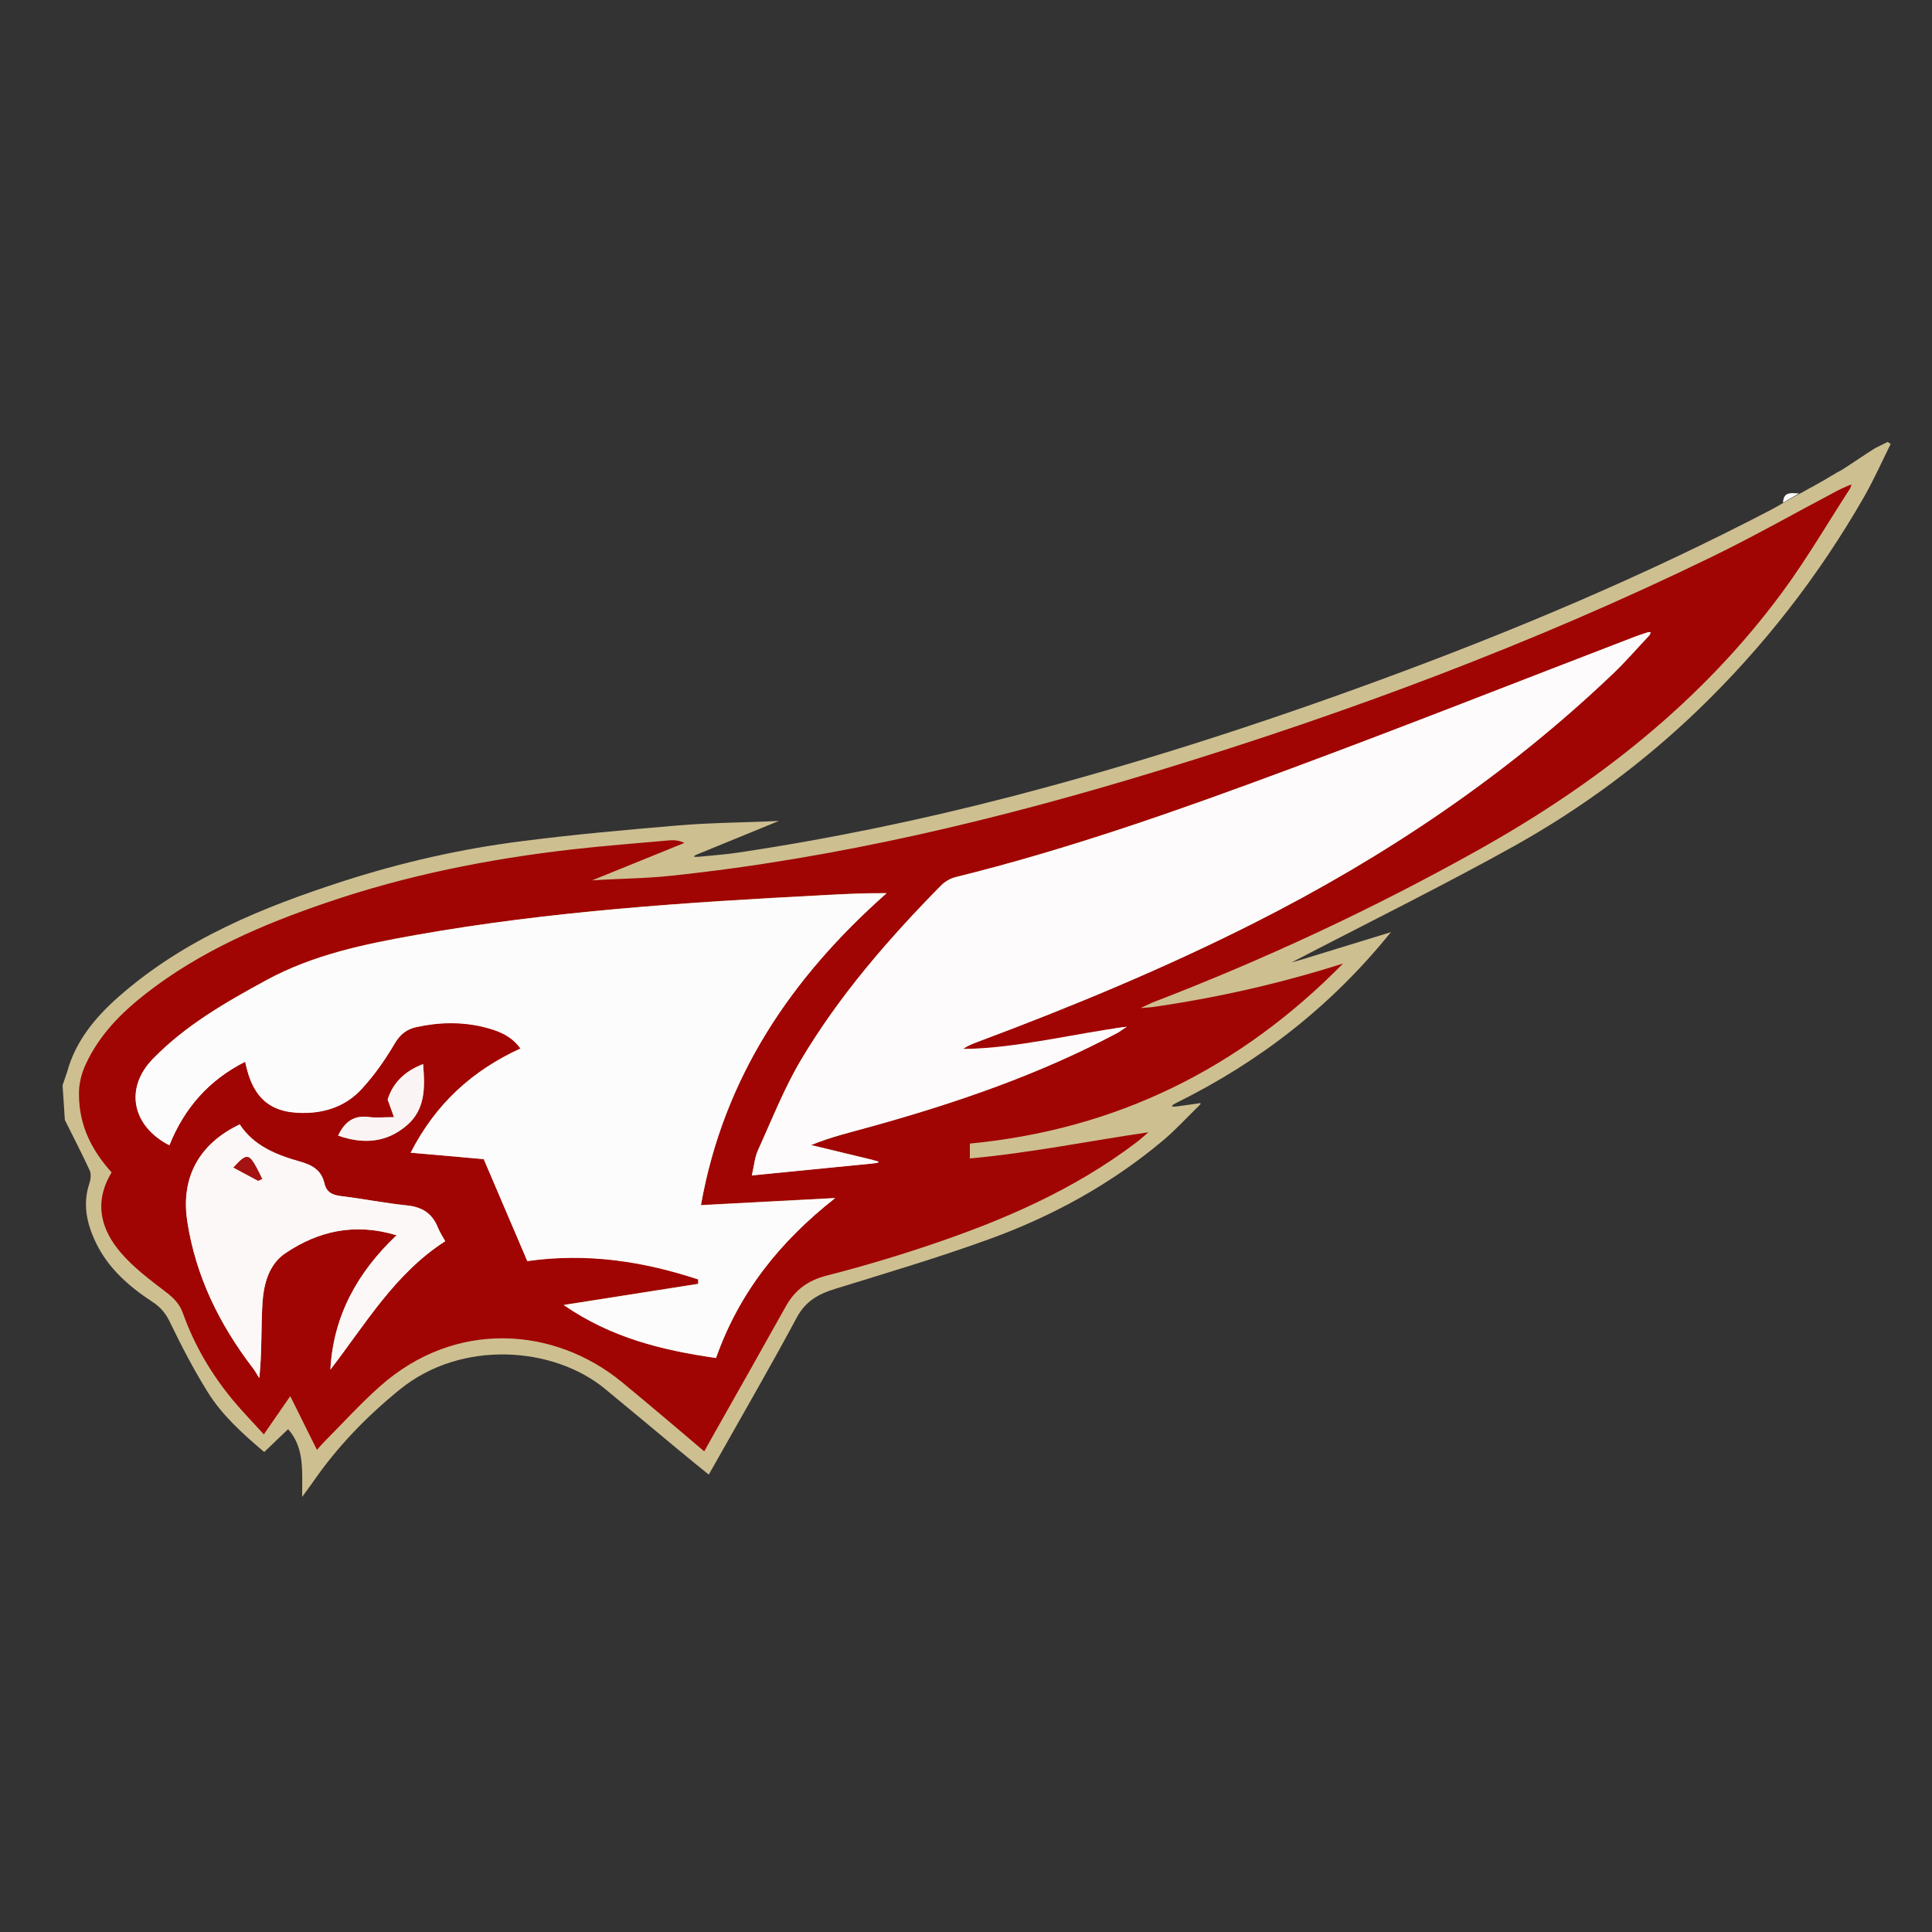 <?xml version="1.0" encoding="utf-8"?>
<!-- Generator: Adobe Illustrator 24.1.2, SVG Export Plug-In . SVG Version: 6.00 Build 0)  -->
<svg version="1.1" id="Layer_1" xmlns="http://www.w3.org/2000/svg" xmlns:xlink="http://www.w3.org/1999/xlink" x="0px" y="0px"
	 viewBox="0 0 200 200" style="enable-background:new 0 0 200 200;" xml:space="preserve">
<rect x="0" y="0" width="200" height="200" fill="#333333" stroke="none"/>
<g>
	<path style="fill:#CEBF91;" d="M134.616,99.375C135.063,99.191,134.182,99.559,134.616,99.375l9.372-2.879
		c-6.218,7.703-13.605,13.408-22.176,17.654c-0.697,0.355-0.657,0.473,0.145,0.368c0.657-0.092,1.328-0.184,1.985-0.276
		c0.342-0.079,0.473-0.053,0.197,0.197c-1.262,1.236-2.458,2.55-3.812,3.681c-5.376,4.496-11.449,7.821-18.009,10.187
		c-5.219,1.893-10.555,3.47-15.853,5.113c-1.735,0.526-3.076,1.275-3.983,2.971c-2.629,4.903-5.416,9.714-8.15,14.565
		c-0.276,0.486-0.552,0.973-0.96,1.696c-1.183-0.96-2.221-1.801-3.247-2.655c-2.498-2.077-4.995-4.167-7.506-6.231
		c-5.35-4.404-14.867-5.087-21.203,0.053c-3.457,2.8-6.494,5.941-9.017,9.596c-0.289,0.421-0.605,0.828-1.117,1.538
		c-0.026-2.629,0.289-5.035-1.459-7.006l-2.471,2.366c-2.261-1.919-4.377-3.825-5.876-6.244c-1.433-2.314-2.695-4.732-3.878-7.19
		c-0.434-0.907-0.96-1.551-1.788-2.09c-2.445-1.604-4.614-3.483-5.902-6.191c-0.933-1.945-1.367-3.957-0.657-6.086
		c0.131-0.408,0.21-0.973,0.039-1.341c-0.815-1.761-1.709-3.497-2.576-5.232c-0.079-1.249-0.158-2.34-0.237-3.589l0.46-1.341
		c0.868-3.221,2.918-5.692,5.337-7.821c6.77-5.968,14.919-9.28,23.359-12.001c5.968-1.919,12.106-3.313,18.324-4.101
		c5.416-0.697,10.858-1.183,16.3-1.643c3.444-0.289,6.914-0.289,10.371-0.46c-2.734,1.117-5.481,2.248-8.216,3.365
		c-0.789,0.302-0.749,0.407,0.079,0.329c1.314-0.131,2.629-0.223,3.943-0.421c9.491-1.42,18.863-3.365,28.143-5.771
		c13-3.378,25.777-7.493,38.383-12.133c13.815-5.074,27.341-10.779,40.394-17.588c0.434-0.223,0.868-0.486,1.301-0.736
		c0.552-0.315,1.091-0.605,1.643-0.92c0.486-0.237,0.907-0.526,1.407-0.762c0.223-0.158,0.513-0.263,0.749-0.434
		c0.513-0.263,0.96-0.578,1.459-0.841c0.223-0.171,0.565-0.302,0.802-0.46c1.157-0.736,2.195-1.459,3.352-2.195
		c0.447-0.223,0.894-0.447,1.341-0.67c0.105,0.066,0.21,0.145,0.315,0.21c-0.92,1.853-1.761,3.746-2.787,5.534
		c-4.68,8.15-10.398,15.498-17.167,22.018c-5.705,5.481-12.041,10.161-18.916,14.012c-6.901,3.865-16.129,8.452-23.148,12.106"/>
	<path style="fill:#FEFEFE;" d="M186.236,51.081c-0.552,0.315-1.104,0.644-1.656,0.96C184.62,50.844,185.474,51.055,186.236,51.081z
		"/>
	<path style="fill:#FEFEFE;" d="M190.6,48.623"/>
	<path style="fill:#FEFEFE;" d="M190.154,48.32"/>
	<path style="fill:#A00504;" d="M117.975,104.357c0.407-0.026,0.815-0.053,1.236-0.092c6.73-0.96,13.342-2.458,19.823-4.522
		c-10.661,10.845-23.437,17.18-38.633,18.64c0,0.46,0,0.881,0,1.538c6.244-0.565,12.291-1.801,18.482-2.708
		c-0.421,0.355-0.815,0.723-1.249,1.052c-6.494,4.929-13.855,8.097-21.505,10.661c-3.483,1.17-7.006,2.221-10.569,3.128
		c-1.932,0.499-3.273,1.485-4.22,3.194c-2.484,4.456-4.995,8.886-7.506,13.329c-0.276,0.499-0.552,0.999-0.933,1.669
		c-1.472-1.249-2.852-2.432-4.246-3.602c-1.407-1.183-2.813-2.366-4.233-3.536c-7.019-5.784-17.286-6.533-25.094,0.408
		c-1.998,1.775-3.799,3.759-5.692,5.665c-0.289,0.289-0.539,0.592-0.828,0.907c-0.92-1.867-1.801-3.628-2.76-5.56l-2.734,3.957
		c-1.196-1.314-2.248-2.392-3.207-3.549c-2.235-2.695-3.983-5.679-5.166-8.978c-0.355-0.999-0.986-1.617-1.801-2.235
		c-1.617-1.236-3.286-2.484-4.601-4.009c-2.116-2.445-2.852-5.258-0.986-8.347c-1.985-2.221-3.352-4.732-3.378-8.018
		c-0.026-1.091,0.237-2.195,0.71-3.194c1.407-3.036,3.667-5.311,6.231-7.309c5.626-4.39,12.093-7.164,18.784-9.438
		c8.242-2.813,16.72-4.496,25.357-5.481c3.339-0.381,6.691-0.631,10.043-0.933c0.486-0.039,0.986,0,1.551,0.263l-9.556,3.878
		c2.708-0.184,5.442-0.184,8.137-0.473c17.246-1.814,34.032-5.849,50.582-10.91c19.573-5.981,38.699-13.119,57.115-22.07
		c4.443-2.156,8.741-4.601,13.105-6.901c0.368-0.197,0.762-0.355,1.144-0.526c0.066,0.079,0.131,0.145,0.21,0.21
		c-2.366,3.641-4.561,7.427-7.138,10.91c-8.36,11.305-19.178,19.757-31.377,26.592c-10.871,6.086-22.136,11.344-33.769,15.813
		c-0.421,0.197-0.854,0.394-1.275,0.592 M116.713,106.263c0.026-0.039,0.053-0.079,0.079-0.118
		c-0.026,0.039-0.039,0.092-0.066,0.131c-0.315,0.039-0.631,0.079-0.946,0.118c-5.284,1.222-10.621,2.156-16.089,2.195
		c0.486-0.329,0.999-0.552,1.525-0.736c9.74-3.641,19.349-7.624,28.63-12.317c13.579-6.862,26.106-15.274,37.148-25.803
		c1.314-1.262,2.511-2.655,3.773-3.983c-0.066-0.092-0.131-0.184-0.184-0.289c-0.473,0.158-0.946,0.315-1.42,0.486
		c-11.857,4.561-23.674,9.228-35.583,13.644c-11.384,4.233-22.833,8.281-34.637,11.199c-0.486,0.118-1.157,0.5-1.512,0.854
		C91.987,97.18,86.9,103.03,82.917,109.72c-1.761,2.958-3.036,6.204-4.456,9.359c-0.329,0.723-0.394,1.577-0.631,2.59
		c4.338-0.434,8.426-0.841,12.514-1.236c0-0.118-0.013-0.25-0.013-0.368c-2.129-0.513-4.246-1.025-6.375-1.538
		c2.051-0.828,4.088-1.314,6.099-1.88c8.873-2.458,17.548-5.429,25.711-9.78 M42.51,119.329l7.571,0.657l4.509,10.542
		c6.441-0.92,12.527,0.092,18.495,2.169c0,0.039,0,0.026,0,0.066c-4.798,0.749-9.583,1.499-14.722,2.314
		c4.903,3.391,10.187,4.693,15.761,5.481c2.379-6.704,6.559-12.014,12.33-16.549c-4.85,0.263-9.241,0.486-13.894,0.736
		c2.366-13.329,9.412-23.608,19.218-32.297c-2.287-0.013-4.443,0.092-6.586,0.21c-14.118,0.736-28.222,1.656-42.182,4.128
		c-5.337,0.946-10.634,2.051-15.458,4.68c-4.206,2.287-8.373,4.68-11.738,8.15c-2.944,3.036-2.143,6.941,1.722,8.925
		c1.538-3.825,4.062-6.743,7.848-8.649c0.789,3.943,2.76,5.468,6.586,5.284c2.156-0.105,4.049-0.907,5.468-2.458
		c1.301-1.42,2.432-3.023,3.405-4.68c0.565-0.973,1.236-1.512,2.261-1.735c2.34-0.513,4.706-0.565,7.033,0.013
		c1.407,0.355,2.774,0.854,3.746,2.208C48.898,110.825,45.126,114.229,42.51,119.329z M24.817,116.398
		c-4.233,2.011-6.112,5.534-5.429,10.03c0.881,5.705,3.339,10.687,6.809,15.222c0.237,0.315,0.421,0.67,0.644,1.012
		c0.289-2.774,0.171-5.297,0.329-7.795c0.131-1.959,0.657-3.983,2.379-5.14c3.444-2.327,7.23-3.155,11.502-1.853
		c-4.075,3.865-6.546,8.36-6.849,13.907c3.641-4.719,6.678-9.951,11.883-13.29c-0.25-0.473-0.539-0.894-0.736-1.367
		c-0.513-1.275-1.669-2.182-3.036-2.313c-2.366-0.237-4.693-0.71-7.046-0.986c-0.894-0.105-1.472-0.407-1.683-1.314
		c-0.302-1.328-1.209-1.893-2.498-2.248C28.655,119.579,26.289,118.646,24.817,116.398z M35.004,117.555
		c2.629,0.933,5.008,0.723,7.072-1.025c1.998-1.683,1.906-4.009,1.722-6.375c-1.906,0.723-3.128,1.959-3.667,3.667
		c0.223,0.618,0.407,1.13,0.657,1.827c-1.038,0-1.827,0.079-2.59-0.013C36.686,115.425,35.714,116.083,35.004,117.555z"/>
	<path style="fill:#A00504;" d="M191.35,50.253c0.105-0.026,0.223-0.066,0.329-0.092c-0.039,0.105-0.079,0.21-0.118,0.302
		C191.481,50.41,191.415,50.332,191.35,50.253z"/>
	<path style="fill:#FDFCFC;" d="M42.51,119.329c2.616-5.1,6.388-8.492,11.37-10.779c-0.973-1.354-2.34-1.853-3.746-2.208
		c-2.327-0.578-4.693-0.526-7.033-0.013c-1.025,0.223-1.683,0.762-2.261,1.735c-0.973,1.656-2.103,3.273-3.405,4.68
		c-1.42,1.551-3.326,2.353-5.468,2.458c-3.812,0.184-5.797-1.341-6.586-5.284c-3.786,1.906-6.31,4.824-7.848,8.649
		c-3.851-1.985-4.666-5.889-1.722-8.925c3.365-3.47,7.532-5.863,11.738-8.15c4.824-2.629,10.122-3.733,15.458-4.68
		c13.947-2.484,28.051-3.391,42.182-4.128c2.156-0.118,4.298-0.223,6.586-0.21c-9.819,8.689-16.852,18.981-19.218,32.297
		c4.653-0.25,9.044-0.486,13.894-0.736c-5.771,4.535-9.964,9.832-12.33,16.549c-5.573-0.802-10.858-2.09-15.761-5.481
		c4.85-0.762,9.385-1.472,13.907-2.182c0-0.158,0-0.315,0-0.473c-5.705-1.88-11.528-2.774-17.68-1.893
		c-1.512-3.536-3.01-7.046-4.509-10.555C47.623,119.763,45.191,119.553,42.51,119.329z"/>
	<path style="fill:#FDFBFB;" d="M115.766,106.881c-8.15,4.351-16.839,7.322-25.711,9.78c-2.011,0.552-4.049,1.038-6.099,1.88
		c2.129,0.513,4.246,1.025,6.375,1.538c0.96,0.197,0.723,0.302,0.013,0.368c-4.088,0.407-8.176,0.815-12.514,1.236
		c0.237-1.012,0.302-1.867,0.631-2.59c1.433-3.142,2.708-6.402,4.456-9.359c3.97-6.678,9.044-12.514,14.473-18.035
		c0.381-0.394,0.92-0.736,1.433-0.868c11.844-2.918,23.332-6.993,34.742-11.239c11.909-4.417,23.727-9.096,35.583-13.644
		c0.46-0.184,0.946-0.329,1.42-0.486c0.302-0.092,0.407-0.026,0.184,0.289c-1.249,1.328-2.445,2.721-3.773,3.983
		c-11.042,10.529-23.556,18.942-37.148,25.803c-9.293,4.693-18.889,8.676-28.63,12.317c-0.526,0.197-1.038,0.407-1.525,0.736
		c5.468-0.039,11.949-1.683,16.944-2.3L115.766,106.881z"/>
	<path style="fill:#FCF8F8;" d="M24.817,116.398c1.472,2.248,3.838,3.168,6.27,3.851c1.288,0.368,2.195,0.92,2.498,2.248
		c0.21,0.907,0.789,1.196,1.683,1.314c2.287,0.276,4.561,0.736,6.862,0.973c1.577,0.158,2.629,0.815,3.207,2.3
		c0.184,0.486,0.486,0.92,0.749,1.407c-5.205,3.339-8.242,8.57-11.883,13.29c0.302-5.547,2.774-10.043,6.849-13.907
		c-4.285-1.301-8.071-0.46-11.502,1.853c-1.722,1.157-2.248,3.181-2.379,5.14c-0.158,2.498-0.039,5.021-0.329,7.795
		c-0.21-0.342-0.394-0.697-0.644-1.012c-3.47-4.535-5.942-9.517-6.809-15.222C18.691,121.945,20.571,118.422,24.817,116.398z
		 M26.723,122.234c0.145-0.066,0.289-0.118,0.434-0.184c-0.21-0.408-0.394-0.828-0.618-1.236c-0.776-1.393-1.038-1.42-2.366,0.053
		C25.053,121.354,25.881,121.801,26.723,122.234z"/>
	<path style="fill:#FAF4F4;" d="M35.004,117.555c0.697-1.472,1.669-2.129,3.194-1.919c0.762,0.105,1.564,0.013,2.59,0.013
		c-0.25-0.697-0.434-1.209-0.657-1.827c0.526-1.709,1.761-2.944,3.667-3.667c0.197,2.366,0.276,4.693-1.722,6.375
		C40.025,118.265,37.646,118.488,35.004,117.555z"/>
	<path style="fill:#DCA4A4;" d="M116.792,106.145"/>
	<path style="fill:#DCA4A4;" d="M116.713,106.263"/>
	<path style="fill:#A51212;" d="M26.723,122.234c-0.828-0.447-1.656-0.881-2.563-1.367c1.328-1.472,1.591-1.459,2.366-0.053
		c0.223,0.408,0.407,0.828,0.618,1.236C26.999,122.116,26.867,122.182,26.723,122.234z"/>
	<path style="fill:#C76D6D;" d="M26.723,122.234c0.145-0.066,0.289-0.118,0.434-0.184C26.999,122.116,26.867,122.182,26.723,122.234
		z"/>
</g>
</svg>
